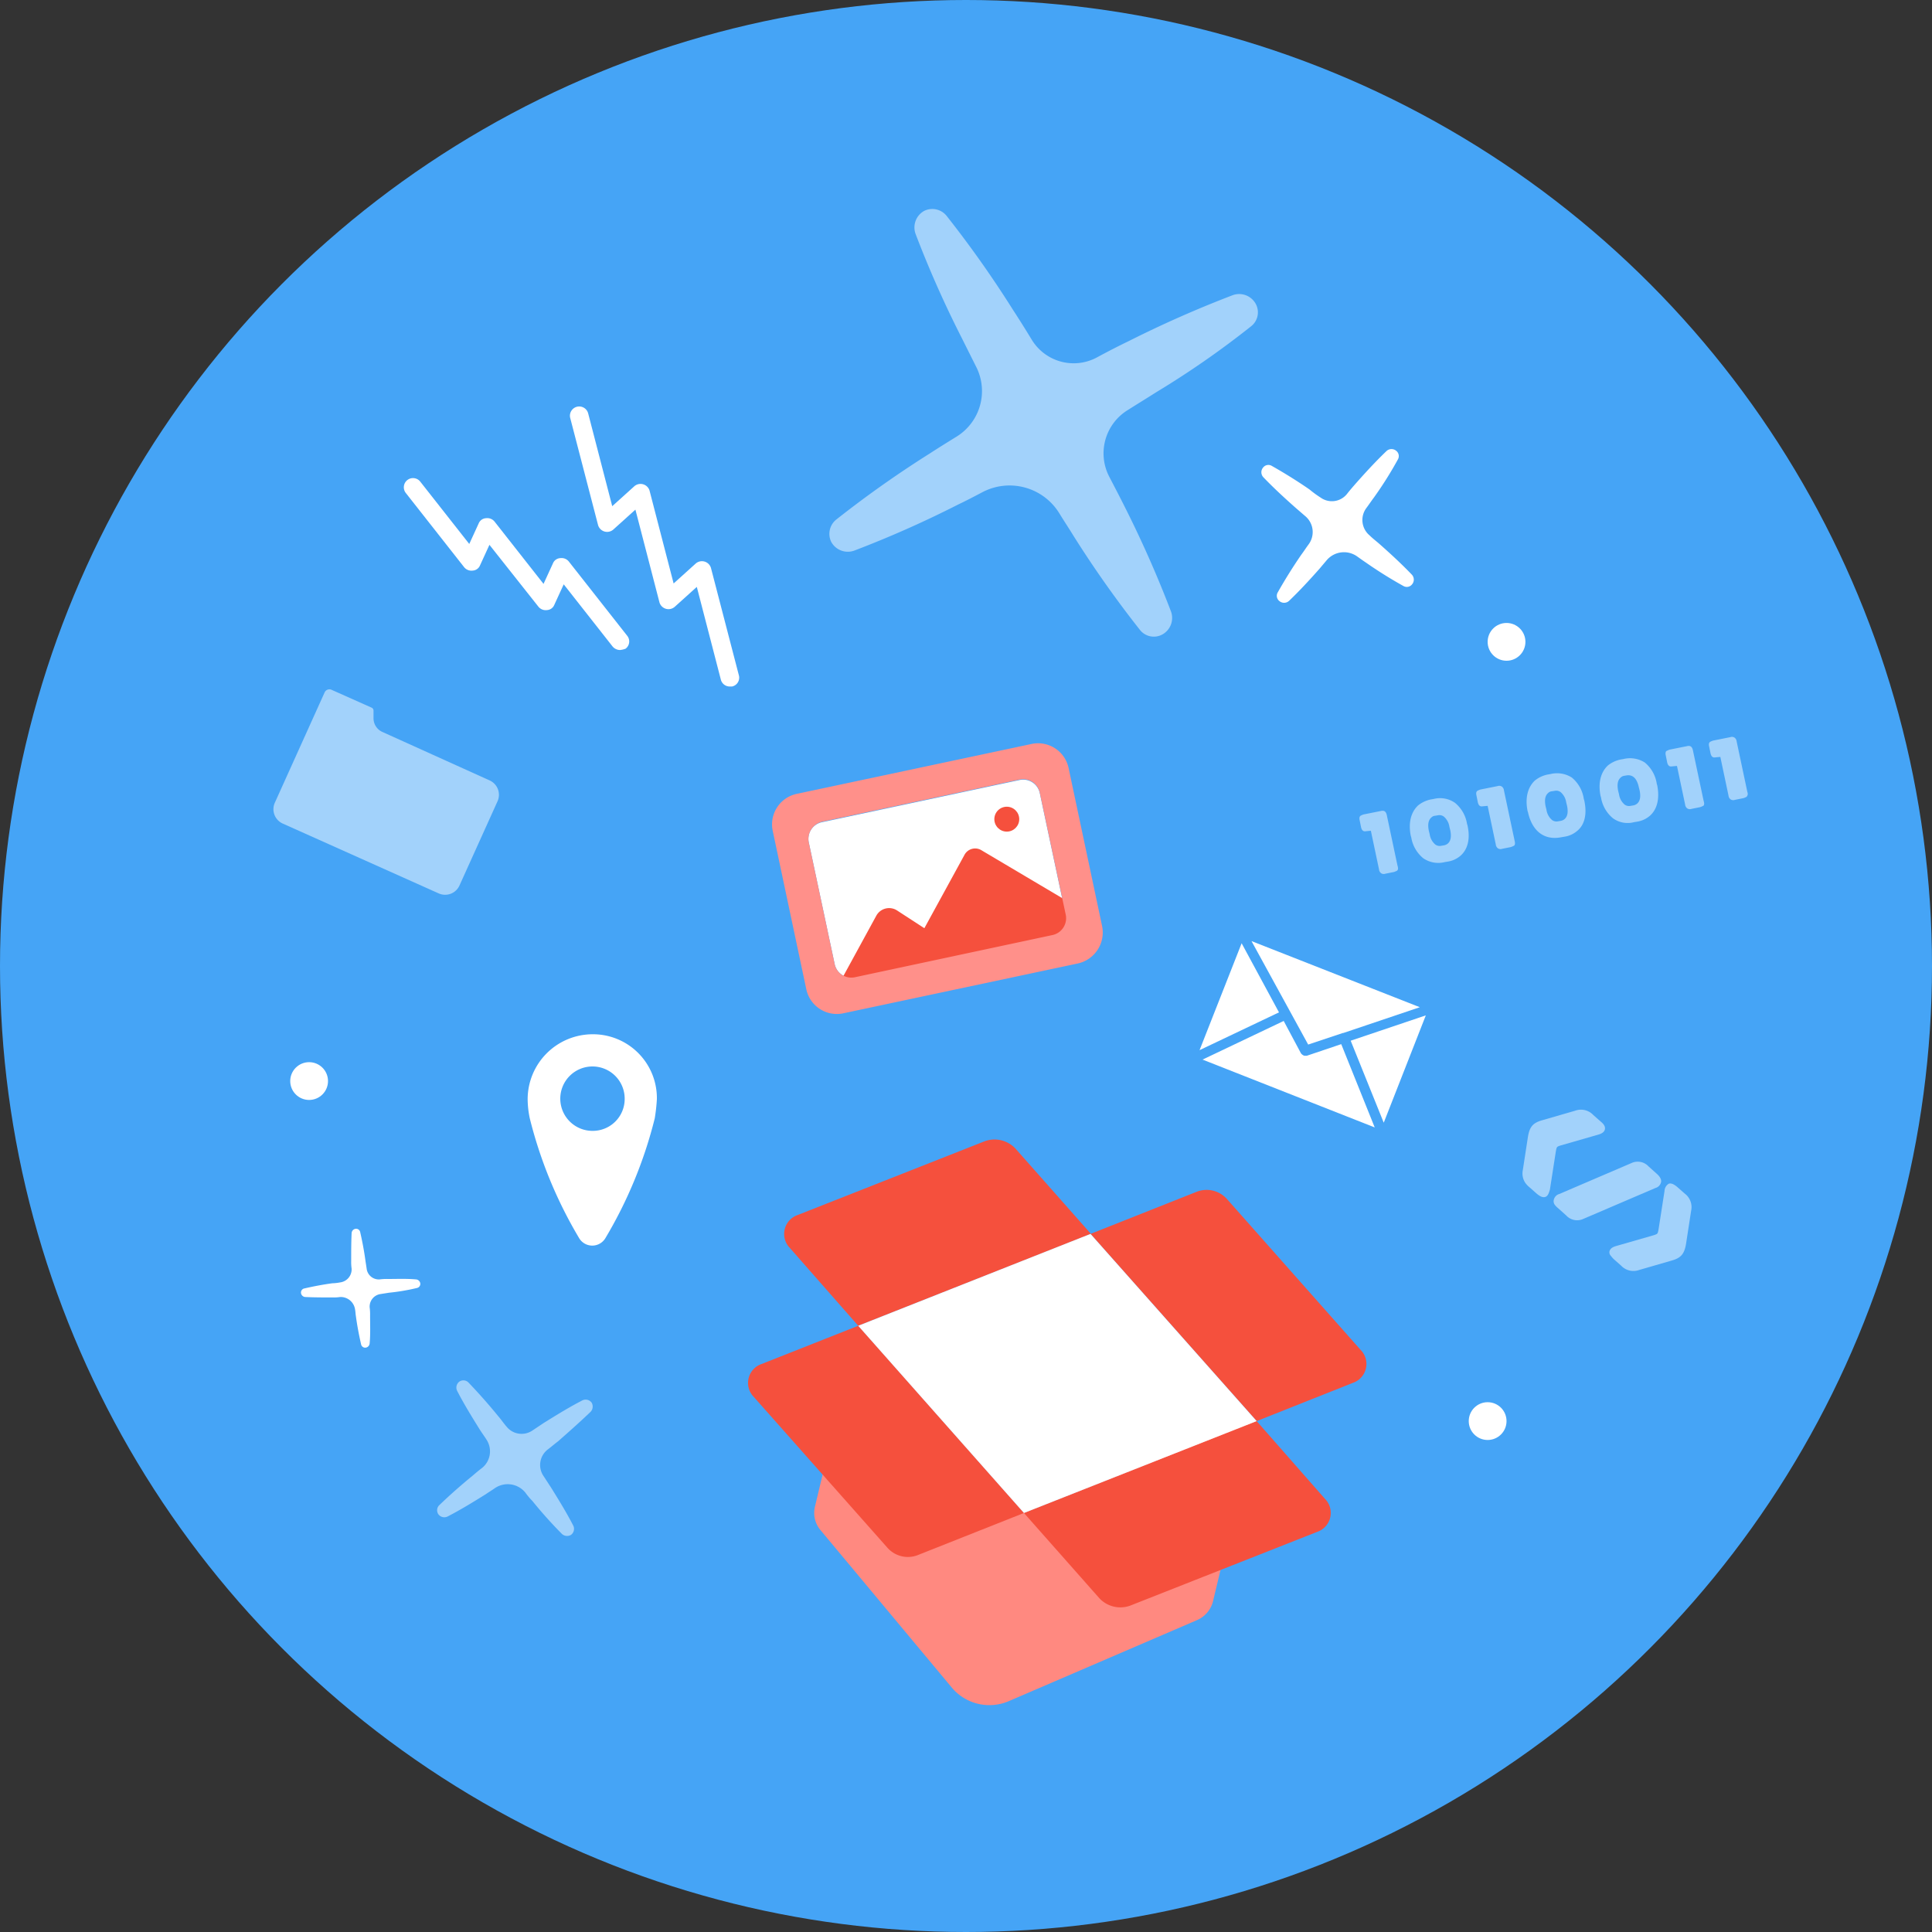 <svg xmlns="http://www.w3.org/2000/svg" id="prefix__sponsor-illustration" width="450" height="450" viewBox="0 0 450 450">
    <rect x="0" y="0" width="450" height="450" fill="#333333" stroke="none"/>
    <defs>
        <style>
            .prefix__cls-2{opacity:.5}.prefix__cls-3{fill:#fff}.prefix__cls-5{fill:#f5503d}
        </style>
    </defs>
    <g id="prefix__그룹_1460" data-name="그룹 1460">
        <circle id="prefix__타원_37" cx="225" cy="225" r="225" data-name="타원 37" style="fill:#45a4f6"/>
    </g>
    <g id="prefix__그룹_1462" class="prefix__cls-2" data-name="그룹 1462">
        <g id="prefix__그룹_1461" data-name="그룹 1461">
            <path id="prefix__패스_1508" d="M75.6 161.3L64 187a3.667 3.667 0 0 0 1.8 4.8l36.4 16.3a3.667 3.667 0 0 0 4.8-1.8l8.9-19.7a3.667 3.667 0 0 0-1.8-4.8l-25-11.3a3.486 3.486 0 0 1-2.1-3.2v-1.8a.752.752 0 0 0-.5-.7l-9.2-4.1a1.221 1.221 0 0 0-1.7.6z" class="prefix__cls-3" data-name="패스 1508"/>
        </g>
    </g>
    <g id="prefix__그룹_1468" data-name="그룹 1468">
        <g id="prefix__그룹_1467" data-name="그룹 1467">
            <g id="prefix__그룹_1463" data-name="그룹 1463">
                <path id="prefix__패스_1509" d="M289.2 219.7l8.7 16.1-18.5 8.8z" class="prefix__cls-3" data-name="패스 1509"/>
            </g>
            <g id="prefix__그룹_1464" data-name="그룹 1464">
                <path id="prefix__패스_1510" d="M280.1 246.8l18.9-9 4 7.5a1.555 1.555 0 0 0 .8.6h.6l8-2.7 7.8 19.4z" class="prefix__cls-3" data-name="패스 1510"/>
            </g>
            <g id="prefix__그룹_1465" data-name="그룹 1465">
                <path id="prefix__패스_1511" d="M291.5 219.2l39.2 15.4-17.8 6h-.1l-8.1 2.7z" class="prefix__cls-3" data-name="패스 1511"/>
            </g>
            <g id="prefix__그룹_1466" data-name="그룹 1466">
                <path id="prefix__패스_1512" d="M314.6 242.4l17.5-5.9-9.8 25z" class="prefix__cls-3" data-name="패스 1512"/>
            </g>
        </g>
    </g>
    <g id="prefix__그룹_1475" data-name="그룹 1475">
        <g id="prefix__그룹_1469" data-name="그룹 1469">
            <path id="prefix__패스_1513" d="M238.5 352.4l-38.6-43.6-10.1 42.2a6.243 6.243 0 0 0 1.4 5.5l30.6 36.7a11.434 11.434 0 0 0 13 3.1l43.9-18.9a6.508 6.508 0 0 0 3.8-4.3l10.1-42.2z" data-name="패스 1513" style="fill:#ff8980"/>
        </g>
        <g id="prefix__그룹_1470" data-name="그룹 1470">
            <path id="prefix__패스_1514" d="M292.7 331L254 287.4l24.7-9.8a6.345 6.345 0 0 1 7.1 1.7l31.1 35.1a4.652 4.652 0 0 1-1.8 7.7z" class="prefix__cls-5" data-name="패스 1514"/>
        </g>
        <g id="prefix__그룹_1471" data-name="그룹 1471">
            <path id="prefix__패스_1515" d="M199.9 308.8l38.6 43.6-24.7 9.8a6.345 6.345 0 0 1-7.1-1.7l-31.1-35.1a4.652 4.652 0 0 1 1.8-7.7z" class="prefix__cls-5" data-name="패스 1515"/>
        </g>
        <g id="prefix__그룹_1472" data-name="그룹 1472">
            <path id="prefix__패스_1516" d="M199.9 308.8l54.2-21.4-17.6-19.9a6.7 6.7 0 0 0-7.1-1.7L185.8 283a4.661 4.661 0 0 0-1.8 7.7z" class="prefix__cls-5" data-name="패스 1516"/>
        </g>
        <g id="prefix__그룹_1473" data-name="그룹 1473">
            <path id="prefix__패스_1517" d="M292.7 331l-54.2 21.4 17.6 19.9a6.7 6.7 0 0 0 7.1 1.7l43.6-17.2a4.661 4.661 0 0 0 1.8-7.7z" class="prefix__cls-5" data-name="패스 1517"/>
        </g>
        <g id="prefix__그룹_1474" data-name="그룹 1474">
            <path id="prefix__패스_1518" d="M254 287.4l-54.1 21.4 38.6 43.6 54.2-21.4z" class="prefix__cls-3" data-name="패스 1518"/>
        </g>
    </g>
    <g id="prefix__그룹_1476" data-name="그룹 1476">
        <circle id="prefix__타원_38" cx="4.4" cy="4.4" r="4.4" class="prefix__cls-3" data-name="타원 38" transform="translate(346.5 145.1)"/>
    </g>
    <g id="prefix__그룹_1477" data-name="그룹 1477">
        <circle id="prefix__타원_39" cx="4.4" cy="4.4" r="4.4" class="prefix__cls-3" data-name="타원 39" transform="translate(342.1 326.6)"/>
    </g>
    <g id="prefix__그룹_1478" data-name="그룹 1478">
        <circle id="prefix__타원_40" cx="4.4" cy="4.4" r="4.4" class="prefix__cls-3" data-name="타원 40" transform="translate(67.6 247.4)"/>
    </g>
    <g id="prefix__그룹_1479" data-name="그룹 1479">
        <path id="prefix__패스_1519" d="M325.6 107a1.551 1.551 0 0 0-.4-2 1.694 1.694 0 0 0-2.3.1c-2.5 2.4-4.8 4.9-7.1 7.5-.7.8-1.4 1.6-2.1 2.5a4.5 4.5 0 0 1-6.1.8 24.764 24.764 0 0 1-2.6-1.9c-2.9-2-5.8-3.8-8.8-5.5a1.551 1.551 0 0 0-2 .4 1.694 1.694 0 0 0 .1 2.3c2.4 2.5 4.9 4.8 7.5 7.1.7.6 1.5 1.3 2.2 1.9a4.831 4.831 0 0 1 .8 6.6c-.6.8-1.1 1.6-1.7 2.4-2 2.9-3.8 5.8-5.5 8.8a1.551 1.551 0 0 0 .4 2 1.694 1.694 0 0 0 2.3-.1c2.5-2.4 4.8-4.9 7.1-7.5.5-.6 1.1-1.3 1.6-1.9a5.286 5.286 0 0 1 7.1-.9c.7.5 1.4 1 2 1.4a99.667 99.667 0 0 0 8.8 5.5 1.551 1.551 0 0 0 2-.4 1.694 1.694 0 0 0-.1-2.3c-2.4-2.5-4.9-4.8-7.5-7.1-.8-.7-1.6-1.3-2.3-2a4.667 4.667 0 0 1-.8-6.3c.6-.8 1.2-1.7 1.8-2.5a87.139 87.139 0 0 0 5.6-8.9z" class="prefix__cls-3" data-name="패스 1519"/>
    </g>
    <g id="prefix__그룹_1481" class="prefix__cls-2" data-name="그룹 1481">
        <g id="prefix__그룹_1480" data-name="그룹 1480">
            <path id="prefix__패스_1520" d="M291.4 76a4.119 4.119 0 0 0 1.1-5.2 4.4 4.4 0 0 0-5.5-2 261.389 261.389 0 0 0-24.2 10.7c-2.5 1.2-5 2.5-7.4 3.8a11.425 11.425 0 0 1-15.1-4.2c-1.4-2.3-2.9-4.7-4.4-7a252.294 252.294 0 0 0-15.4-21.8 4.27 4.27 0 0 0-5.2-1.2 4.4 4.4 0 0 0-2 5.5A248.3 248.3 0 0 0 224 78.7l3.3 6.6a12.471 12.471 0 0 1-4.5 16.4c-2.1 1.3-4.2 2.6-6.2 3.9a252.292 252.292 0 0 0-21.8 15.4 4.27 4.27 0 0 0-1.2 5.2 4.4 4.4 0 0 0 5.5 2 248.3 248.3 0 0 0 24.1-10.7c1.9-.9 3.8-1.9 5.7-2.9a13.6 13.6 0 0 1 17.8 4.9c1.1 1.8 2.3 3.6 3.4 5.4a252.289 252.289 0 0 0 15.4 21.8 4.119 4.119 0 0 0 5.2 1.1 4.4 4.4 0 0 0 2-5.5 261.377 261.377 0 0 0-10.7-24.2c-1.2-2.4-2.4-4.7-3.6-7a11.819 11.819 0 0 1 4.3-15.6c2.2-1.4 4.5-2.8 6.7-4.2a210.451 210.451 0 0 0 22-15.3z" class="prefix__cls-3" data-name="패스 1520"/>
        </g>
    </g>
    <g id="prefix__그룹_1482" data-name="그룹 1482">
        <path id="prefix__패스_1521" d="M170 159.9a2.133 2.133 0 0 1-2.1-1.6l-5.6-21.6-5.1 4.6a2.194 2.194 0 0 1-3.6-1l-5.6-21.6-5.1 4.6a2.194 2.194 0 0 1-3.6-1l-6.5-25a2.159 2.159 0 0 1 4.2-1l5.6 21.6 5.1-4.6a2.194 2.194 0 0 1 3.6 1l5.6 21.6 5.1-4.6a2.194 2.194 0 0 1 3.6 1l6.5 25a2.1 2.1 0 0 1-1.6 2.6z" class="prefix__cls-3" data-name="패스 1521"/>
    </g>
    <g id="prefix__그룹_1483" data-name="그룹 1483">
        <path id="prefix__패스_1522" d="M144.4 151.4a2.289 2.289 0 0 1-1.7-.8l-11.4-14.5-2.2 4.8a1.948 1.948 0 0 1-1.7 1.2 2.174 2.174 0 0 1-2-.8L114 126.9l-2.2 4.8a1.948 1.948 0 0 1-1.7 1.2 2.174 2.174 0 0 1-2-.8l-13.6-17.3a2.14 2.14 0 0 1 3.4-2.6l11.4 14.5 2.2-4.8a1.948 1.948 0 0 1 1.7-1.2 2.174 2.174 0 0 1 2 .8l11.4 14.5 2.2-4.8a1.948 1.948 0 0 1 1.7-1.2 2.174 2.174 0 0 1 2 .8l13.6 17.3a2.1 2.1 0 0 1-.4 3 4.962 4.962 0 0 1-1.3.3z" class="prefix__cls-3" data-name="패스 1522"/>
    </g>
    <g id="prefix__그룹_1485" class="prefix__cls-2" data-name="그룹 1485">
        <g id="prefix__그룹_1484" data-name="그룹 1484">
            <path id="prefix__패스_1523" d="M137.6 328.8a1.791 1.791 0 0 0 .2-2.1 1.728 1.728 0 0 0-2.2-.5c-3.1 1.6-6 3.4-8.9 5.2l-2.7 1.8a4.48 4.48 0 0 1-6-.9c-.7-.8-1.3-1.7-2-2.5q-3.3-4.05-6.9-7.8a1.651 1.651 0 0 0-2.1-.2 1.728 1.728 0 0 0-.5 2.2c1.6 3.1 3.4 6 5.2 8.9.5.8 1.1 1.6 1.6 2.4a4.967 4.967 0 0 1-1 6.6c-.8.6-1.5 1.2-2.2 1.8q-4.05 3.3-7.8 6.9a1.651 1.651 0 0 0-.2 2.1 1.728 1.728 0 0 0 2.2.5c3.1-1.6 6-3.4 8.9-5.2.7-.5 1.4-.9 2.1-1.4a5.293 5.293 0 0 1 7.1 1.1 14.622 14.622 0 0 0 1.6 1.9 102.12 102.12 0 0 0 6.9 7.7 1.791 1.791 0 0 0 2.1.2 1.728 1.728 0 0 0 .5-2.2c-1.6-3.1-3.4-6-5.2-8.9-.6-.9-1.1-1.7-1.7-2.6a4.565 4.565 0 0 1 1-6.2c.8-.6 1.6-1.3 2.4-1.9 2.5-2.2 5.1-4.5 7.6-6.9z" class="prefix__cls-3" data-name="패스 1523"/>
        </g>
    </g>
    <g id="prefix__그룹_1486" data-name="그룹 1486">
        <path id="prefix__패스_1524" d="M97.1 300a.974.974 0 0 0 .8-1 1.075 1.075 0 0 0-1-1c-2.2-.2-4.3-.1-6.5-.1a12.749 12.749 0 0 0-2 .1 2.852 2.852 0 0 1-3-2.5c-.1-.7-.2-1.3-.3-2-.3-2.2-.7-4.3-1.2-6.5a.974.974 0 0 0-1-.8 1.075 1.075 0 0 0-1 1c-.1 2.2-.1 4.3-.1 6.5a10.869 10.869 0 0 0 .1 1.8 3.066 3.066 0 0 1-2.7 3.2 11.018 11.018 0 0 1-1.8.2c-2.2.3-4.3.7-6.5 1.2a.974.974 0 0 0-.8 1 1.075 1.075 0 0 0 1 1c2.2.1 4.3.1 6.5.1a9.15 9.15 0 0 0 1.6-.1 3.378 3.378 0 0 1 3.5 2.9c.1.5.1 1 .2 1.6.3 2.2.7 4.3 1.2 6.5a.974.974 0 0 0 1 .8 1.075 1.075 0 0 0 1-1c.2-2.2.1-4.3.1-6.5a12.1 12.1 0 0 0-.1-1.9 2.953 2.953 0 0 1 2.6-3.1c.6-.1 1.3-.2 1.9-.3a49.036 49.036 0 0 0 6.5-1.1z" class="prefix__cls-3" data-name="패스 1524"/>
    </g>
    <g id="prefix__그룹_1488" data-name="그룹 1488">
        <g id="prefix__그룹_1487" data-name="그룹 1487">
            <path id="prefix__패스_1525" d="M138 240.9a15.151 15.151 0 0 0-15.1 15.1 22.155 22.155 0 0 0 .5 4.5 102.923 102.923 0 0 0 11.5 27.9 3.559 3.559 0 0 0 6.1 0 102.922 102.922 0 0 0 11.5-27.9 41.883 41.883 0 0 0 .5-4.5 14.877 14.877 0 0 0-15-15.1zm0 22.5a7.5 7.5 0 1 1 7.5-7.5 7.427 7.427 0 0 1-7.5 7.5z" class="prefix__cls-3" data-name="패스 1525"/>
        </g>
    </g>
    <g id="prefix__그룹_1496" data-name="그룹 1496">
        <g id="prefix__그룹_1490" data-name="그룹 1490">
            <g id="prefix__그룹_1489" data-name="그룹 1489">
                <path id="prefix__패스_1526" d="M245.1 217.8l-45.9 9.8a3.963 3.963 0 0 1-4.8-3.1l-6-28.2a3.963 3.963 0 0 1 3.1-4.8l45.9-9.8a3.963 3.963 0 0 1 4.8 3.1l6 28.2a3.963 3.963 0 0 1-3.1 4.8z" class="prefix__cls-3" data-name="패스 1526"/>
            </g>
        </g>
        <g id="prefix__그룹_1493" data-name="그룹 1493">
            <g id="prefix__그룹_1491" data-name="그룹 1491">
                <path id="prefix__패스_1527" d="M195.2 229.6l8.9-16.3a3.4 3.4 0 0 1 4.9-1.2l6.3 4.1 9.3-17a2.819 2.819 0 0 1 4.1-1.1l19.4 11.5 1.8 8.6z" class="prefix__cls-5" data-name="패스 1527"/>
            </g>
            <g id="prefix__그룹_1492" data-name="그룹 1492">
                <circle id="prefix__타원_41" cx="2.9" cy="2.9" r="2.9" class="prefix__cls-5" data-name="타원 41" transform="translate(231.6 187.9)"/>
            </g>
        </g>
        <g id="prefix__그룹_1495" data-name="그룹 1495">
            <g id="prefix__그룹_1494" data-name="그룹 1494">
                <path id="prefix__패스_1528" d="M256.7 215.7l-7.8-36.8a7.268 7.268 0 0 0-8.7-5.6l-54.6 11.6a7.268 7.268 0 0 0-5.6 8.7l7.8 36.8a7.268 7.268 0 0 0 8.7 5.6l54.6-11.6a7.394 7.394 0 0 0 5.6-8.7zm-11.6 2.1l-45.9 9.8a3.963 3.963 0 0 1-4.8-3.1l-6-28.2a4.111 4.111 0 0 1 3.1-4.9l45.9-9.8a3.963 3.963 0 0 1 4.8 3.1l6 28.2a4.016 4.016 0 0 1-3.1 4.9z" data-name="패스 1528" style="fill:#ff908a"/>
            </g>
        </g>
    </g>
    <g id="prefix__그룹_1500" class="prefix__cls-2" data-name="그룹 1500">
        <g id="prefix__그룹_1497" data-name="그룹 1497">
            <path id="prefix__패스_1529" d="M361 277.1l1.4-9c.2-1 .2-1 1.1-1.3l8.7-2.5c.7-.2 1.4-.5 1.6-1.2.2-.8-.4-1.4-1-1.9l-1.7-1.5a3.928 3.928 0 0 0-4.2-1l-7.6 2.2c-2.2.6-3 1.5-3.4 3.8l-1.2 7.8a3.934 3.934 0 0 0 .5 2.9 4.983 4.983 0 0 0 1 1.1l1.7 1.5c.6.5 1.3 1 2 .8s.9-1.1 1.1-1.7z" class="prefix__cls-3" data-name="패스 1529"/>
        </g>
        <g id="prefix__그룹_1498" data-name="그룹 1498">
            <path id="prefix__패스_1530" d="M385.9 273.4l-1.9-1.7a3.437 3.437 0 0 0-4-.8l-16.8 7.2a1.816 1.816 0 0 0-1.3 1.4 1.383 1.383 0 0 0 .3 1.2 4.62 4.62 0 0 0 .7.7l1.9 1.7a3.437 3.437 0 0 0 4 .8l16.8-7.2a1.816 1.816 0 0 0 1.3-1.4c.1-.5-.2-1.2-1-1.9z" class="prefix__cls-3" data-name="패스 1530"/>
        </g>
        <g id="prefix__그룹_1499" data-name="그룹 1499">
            <path id="prefix__패스_1531" d="M392.7 289.8l1.2-7.8a3.948 3.948 0 0 0-1.5-4l-1.7-1.5c-.6-.5-1.3-1-2-.8a2.062 2.062 0 0 0-1 1.7l-1.4 9c-.2 1-.2 1-1.1 1.3l-8.7 2.5c-.7.2-1.4.5-1.6 1.2a1.129 1.129 0 0 0 .3 1.1 5.716 5.716 0 0 0 .7.8l1.7 1.5a3.928 3.928 0 0 0 4.2 1l7.6-2.2c2.1-.6 2.9-1.5 3.3-3.8z" class="prefix__cls-3" data-name="패스 1531"/>
        </g>
    </g>
    <g id="prefix__그룹_1522" class="prefix__cls-2" data-name="그룹 1522">
        <g id="prefix__그룹_1503" data-name="그룹 1503">
            <g id="prefix__그룹_1502" data-name="그룹 1502">
                <g id="prefix__그룹_1501" data-name="그룹 1501">
                    <path id="prefix__패스_1532" d="M325.4 202.8a4.875 4.875 0 0 1-.7.3l-2 .4a1.147 1.147 0 0 1-1-.1 1.252 1.252 0 0 1-.5-.9l-1.9-9-1.1.1c-.5.1-1 0-1.2-1l-.3-1.5c-.2-.8.1-1 .2-1.1a4.875 4.875 0 0 1 .7-.3l4-.8c.8-.2 1.2.1 1.4.9l2.5 11.8c.3.9 0 1.1-.1 1.2z" class="prefix__cls-3" data-name="패스 1532"/>
                </g>
            </g>
        </g>
        <g id="prefix__그룹_1506" data-name="그룹 1506">
            <g id="prefix__그룹_1505" data-name="그룹 1505">
                <g id="prefix__그룹_1504" data-name="그룹 1504">
                    <path id="prefix__패스_1533" d="M340.2 199.3a5.937 5.937 0 0 1-3.1 1.4l-.6.1a6.135 6.135 0 0 1-5-.9 7.924 7.924 0 0 1-2.8-4.9l-.1-.3c-.6-3 0-5.5 1.7-7.1a6.959 6.959 0 0 1 3-1.4l.6-.1a6.062 6.062 0 0 1 5 .9 7.924 7.924 0 0 1 2.8 4.9l.1.3c.7 3.1.1 5.6-1.6 7.1zm-6.8-8.9c-.7.6-.9 1.6-.6 3.1l.2.8a3.886 3.886 0 0 0 1.3 2.4 1.735 1.735 0 0 0 1.4.3l.6-.1a1.964 1.964 0 0 0 .9-.4c.7-.6.9-1.6.6-3.1l-.2-.8a3.886 3.886 0 0 0-1.3-2.4 1.735 1.735 0 0 0-1.4-.3l-.6.1a1.394 1.394 0 0 0-.9.4z" class="prefix__cls-3" data-name="패스 1533"/>
                </g>
            </g>
        </g>
        <g id="prefix__그룹_1509" data-name="그룹 1509">
            <g id="prefix__그룹_1508" data-name="그룹 1508">
                <g id="prefix__그룹_1507" data-name="그룹 1507">
                    <path id="prefix__패스_1534" d="M352.6 197a4.875 4.875 0 0 1-.7.3l-2 .4a1.147 1.147 0 0 1-1-.1 1.252 1.252 0 0 1-.5-.9l-1.9-9-1.1.1c-.5.1-1 0-1.2-1l-.3-1.5c-.2-.8.1-1 .2-1.1a4.875 4.875 0 0 1 .7-.3l4-.8a1.147 1.147 0 0 1 1 .1 1.252 1.252 0 0 1 .5.9l2.5 11.8c.2.8-.1 1.1-.2 1.1z" class="prefix__cls-3" data-name="패스 1534"/>
                </g>
            </g>
        </g>
        <g id="prefix__그룹_1512" data-name="그룹 1512">
            <g id="prefix__그룹_1511" data-name="그룹 1511">
                <g id="prefix__그룹_1510" data-name="그룹 1510">
                    <path id="prefix__패스_1535" d="M367.4 193.5a5.937 5.937 0 0 1-3.1 1.4l-.6.1c-3.9.8-6.8-1.3-7.8-5.8l-.1-.3c-.6-3 0-5.5 1.7-7.1a6.959 6.959 0 0 1 3-1.4l.6-.1a6.44 6.44 0 0 1 5 .8 7.913 7.913 0 0 1 2.8 5l.1.3c.7 3.2.1 5.7-1.6 7.1zm-6.8-8.8c-.7.6-.9 1.6-.6 3.1l.2.8a3.886 3.886 0 0 0 1.3 2.4 1.735 1.735 0 0 0 1.4.3l.6-.1a1.964 1.964 0 0 0 .9-.4c.7-.6.9-1.6.6-3.1l-.2-.8a3.886 3.886 0 0 0-1.3-2.4 1.735 1.735 0 0 0-1.4-.3l-.6.1a1.394 1.394 0 0 0-.9.4z" class="prefix__cls-3" data-name="패스 1535"/>
                </g>
            </g>
        </g>
        <g id="prefix__그룹_1515" data-name="그룹 1515">
            <g id="prefix__그룹_1514" data-name="그룹 1514">
                <g id="prefix__그룹_1513" data-name="그룹 1513">
                    <path id="prefix__패스_1536" d="M384.3 190a5.937 5.937 0 0 1-3.1 1.4l-.6.1a5.835 5.835 0 0 1-4.9-.9 7.924 7.924 0 0 1-2.8-4.9l-.1-.3c-.6-3 0-5.5 1.7-7.1a6.959 6.959 0 0 1 3-1.4l.6-.1a6.44 6.44 0 0 1 5 .8 7.913 7.913 0 0 1 2.8 5l.1.3c.6 3.1 0 5.6-1.7 7.1zm-6.8-8.9c-.7.6-.9 1.6-.6 3.1l.2.8a3.886 3.886 0 0 0 1.3 2.4 1.735 1.735 0 0 0 1.4.3l.6-.1a1.964 1.964 0 0 0 .9-.4c.7-.6.9-1.6.6-3.1l-.2-.8c-.6-2.7-2-2.8-2.8-2.7l-.6.1a1.426 1.426 0 0 0-.8.4z" class="prefix__cls-3" data-name="패스 1536"/>
                </g>
            </g>
        </g>
        <g id="prefix__그룹_1518" data-name="그룹 1518">
            <g id="prefix__그룹_1517" data-name="그룹 1517">
                <g id="prefix__그룹_1516" data-name="그룹 1516">
                    <path id="prefix__패스_1537" d="M396.7 187.7a4.875 4.875 0 0 1-.7.3l-2 .4a1.147 1.147 0 0 1-1-.1 1.252 1.252 0 0 1-.5-.9l-1.9-9-1.1.1c-.5.1-1 0-1.2-1l-.3-1.5c-.2-.8.1-1.1.2-1.1a4.875 4.875 0 0 1 .7-.3l4-.8c.8-.2 1.2.1 1.4.9l2.5 11.8c.3.9 0 1.2-.1 1.2z" class="prefix__cls-3" data-name="패스 1537"/>
                </g>
            </g>
        </g>
        <g id="prefix__그룹_1521" data-name="그룹 1521">
            <g id="prefix__그룹_1520" data-name="그룹 1520">
                <g id="prefix__그룹_1519" data-name="그룹 1519">
                    <path id="prefix__패스_1538" d="M406.8 185.6a4.875 4.875 0 0 1-.7.3l-2 .4a1.147 1.147 0 0 1-1-.1 1.252 1.252 0 0 1-.5-.9l-1.9-9-1.1.1c-.5.1-1 0-1.2-1l-.3-1.5c-.2-.8.1-1 .2-1.1a4.875 4.875 0 0 1 .7-.3l4-.8a1.147 1.147 0 0 1 1 .1 1.252 1.252 0 0 1 .5.9l2.5 11.8a1 1 0 0 1-.2 1.1z" class="prefix__cls-3" data-name="패스 1538"/>
                </g>
            </g>
        </g>
    </g>
</svg>
